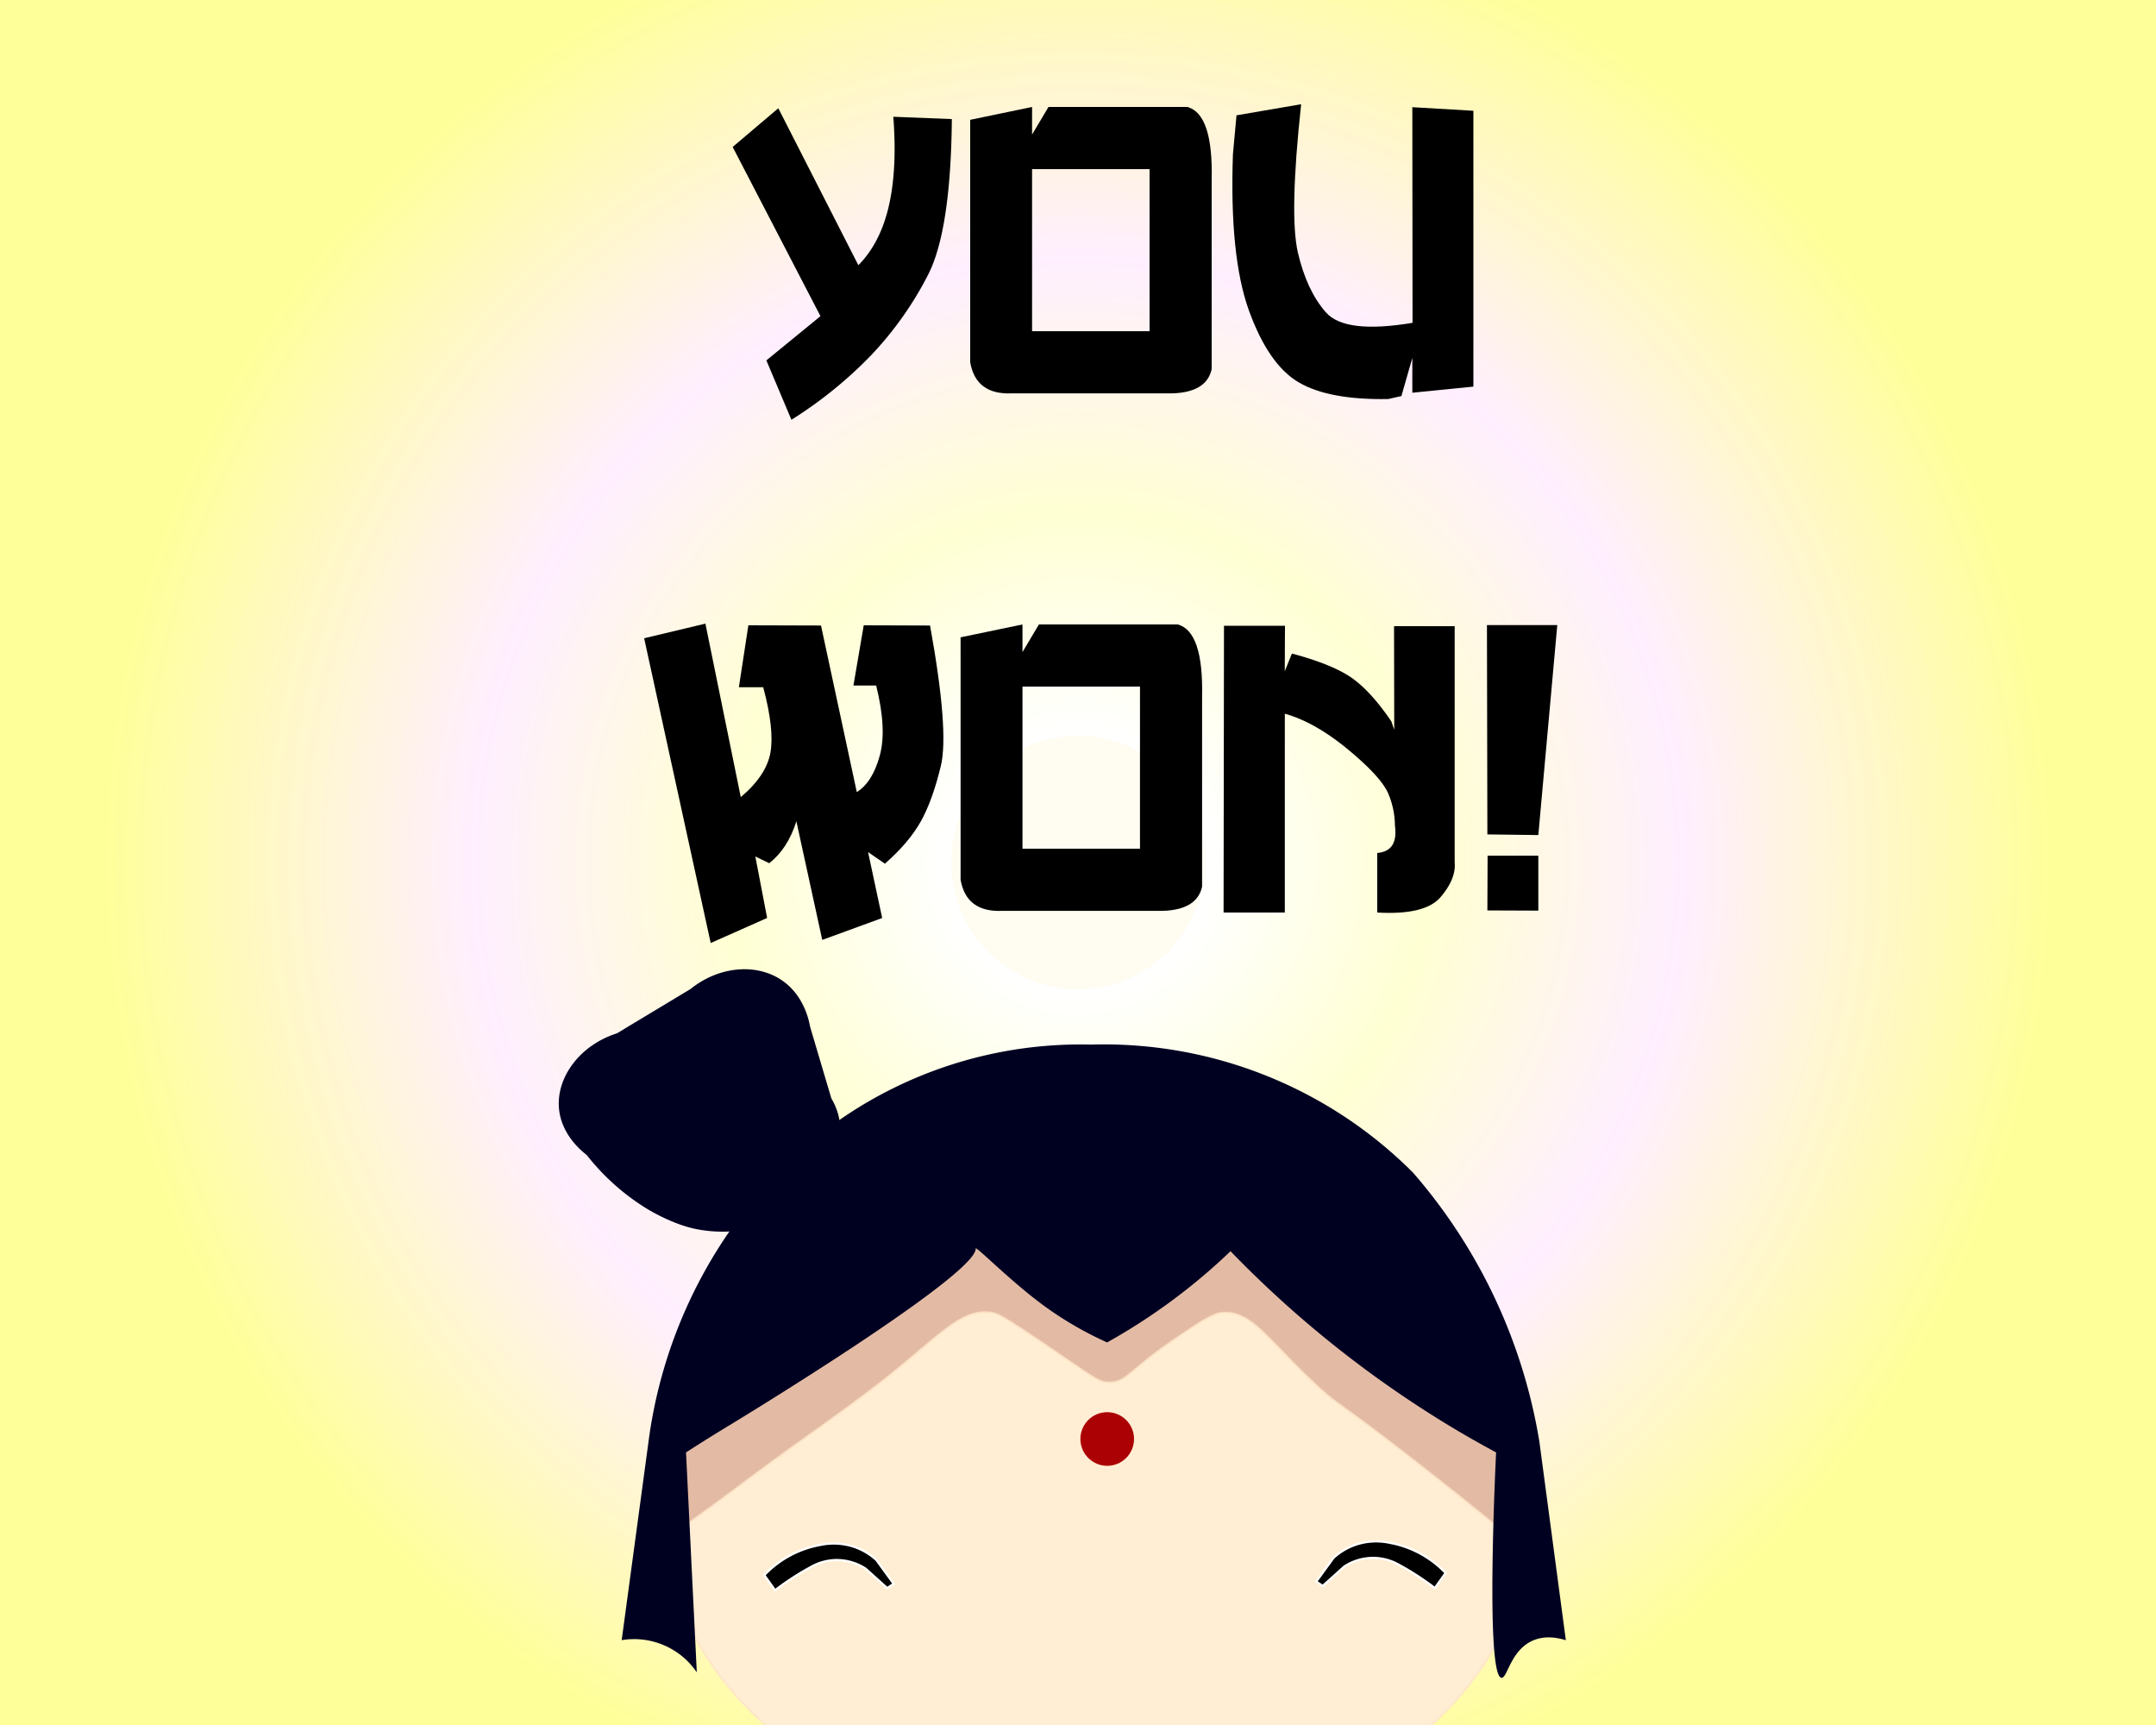 <svg id="Lag_1" data-name="Lag 1" xmlns="http://www.w3.org/2000/svg" xmlns:xlink="http://www.w3.org/1999/xlink" width="1000" height="800" viewBox="0 0 1000 800"><rect x="0" y="0" width="1000" height="800" fill="#808080" stroke="none"/><defs><style>.cls-1{fill:url(#Ikke-navngivet_forløb_50);}.cls-2{fill:#ffeed3;}.cls-3{fill:#ffe7c9;}.cls-4{fill:#d8a893;stroke:#ffe7c9;opacity:0.73;}.cls-4,.cls-7{stroke-miterlimit:10;}.cls-5{fill:#000021;}.cls-6{fill:#ab0004;}.cls-7{stroke:#fff;}</style><radialGradient id="Ikke-navngivet_forløb_50" cx="500" cy="400" r="452.77" gradientUnits="userSpaceOnUse"><stop offset="0.13" stop-color="#fffcf2"/><stop offset="0.13" stop-color="#fffefb"/><stop offset="0.13" stop-color="#fff"/><stop offset="0.17" stop-color="#fffff8"/><stop offset="0.36" stop-color="#ffffd3"/><stop offset="0.62" stop-color="#ffefff"/><stop offset="1" stop-color="#ff9"/></radialGradient></defs><title>Tegnebræt 17</title><rect class="cls-1" width="1000" height="800"/><path d="M361,50.2,398.13,123q10.15-10.26,14.11-27.39t2.1-41.46l27.15,1.08q-.5,51.75-11.08,72.31a160,160,0,0,1-26.08,36.91,195.74,195.74,0,0,1-37.25,30.23l-11.62-27.54,25.09-20.51L339.83,68.16Z"/><path d="M478.7,49.61V62.4l7.61-12.79h64.46Q562.68,52.93,562,83.2v88q-2.34,10.74-18.26,11.23H469.22Q452.63,183.11,450,168V55.57Zm0,28.81v75.19h54.49V78.42Z"/><path d="M603.5,48.34Q597.93,99.7,602,117.19t12.94,27.63q8.88,10.17,40.23,4.89l-.1-100,28.32,1.66V179.3l-28.32,2.83V166L650,183.69l-6.16,1.37q-27.44.48-41.45-7.72T579.28,144q-9.07-25.09-7.42-72.46l1.66-18.06Z"/><path d="M327.18,289.22l16.41,80.47q11.91-10.06,13.77-20.75T354,318.71H342.71l4.4-28.71,33.69.1,16.6,77.24q7.23-4.48,10.64-16.84t-1.66-32.57H395.84L400.62,290l30.76.1q8.89,49,5,65.13T427,381.11q-5.52,9.76-16.56,19.44l-7.81-5.37,6.54,30.56L381.38,435.9l-12-55q-4,12.69-12.6,19.43l-6.44-3.12,5.47,28.51-26.17,11.62L298.77,296Z"/><path d="M474.25,289.61V302.4l7.62-12.79h64.45q11.92,3.31,11.23,33.59v88q-2.34,10.74-18.26,11.23H464.78q-16.61.69-19.24-14.45V295.57Zm0,28.81v75.19h54.5V318.42Z"/><path d="M567.71,290.2H596l-.1,21.09,3.32-8.2q18.66,5,27.59,11.18t18.51,20.26l1.36,3.91-.09-48.05h28.12V400q.69,7.52-6.49,16T638.8,423.2V395.57q9.76-.78,8.21-12.6a39.06,39.06,0,0,0-2.88-14.41q-3-7.76-18.56-20.7T595.93,331V423.2H567.52Z"/><path d="M689.68,289.9H722.3l-8.79,97.37-23.63-.3Zm.3,106.94h23.53v25.48l-23.63-.09Z"/><path class="cls-2" d="M509.59,853.52l-3.38,0c-36.56-.55-75.89-9.73-107.89-25.2-41.56-20.08-70.86-50.62-84.73-88.3-25.73-69.93,7.71-140.24,44.17-179.2,52.51-56.09,122.53-62.15,150.21-62.15h1.92c23.15.22,102.9,6,157,71.7,2.92,3.54,71.05,87.7,34.36,176.81C686.16,783.91,657.47,812.1,616,831,584.52,845.3,545.73,853.52,509.59,853.52Z"/><path class="cls-3" d="M508,498.15v1h1.93c23.09.22,102.65,6,156.65,71.52,2.91,3.53,70.86,87.47,34.28,176.3a145.31,145.31,0,0,1-35.31,50.89c-13.79,12.92-30.51,23.91-49.7,32.64C584.37,844.82,545.66,853,509.59,853l-3.37,0c-36.49-.55-75.74-9.71-107.69-25.15-19.47-9.41-36.31-21.09-50-34.72a145.45,145.45,0,0,1-34.44-53.3c-25.66-69.72,7.7-139.83,44.07-178.69,52.37-55.95,122.23-62,149.83-62v-1m0,0c-20.89,0-95.35,3.32-150.56,62.31-39.12,41.8-69.14,112.15-44.27,179.72C344.55,825.54,443.94,853.07,506.21,854l3.38,0C571.48,854,668,829.3,701.74,747.36c36.49-88.6-30.1-172.07-34.43-177.32-57.17-69.33-142.4-71.74-157.41-71.88Z"/><path class="cls-4" d="M313.23,710.91c7.92-5.67,21.12-15.22,37.33-27.37,22.29-16.73,45.71-32,67.19-49.77,21-17.36,29.83-26.93,42.3-24.89,2.44.4,4.56,1.17,24.88,14.93,22.83,15.46,24.77,17.61,29.87,17.42,8-.29,9.12-5.82,29.86-19.9,11.87-8.07,17.81-12.1,22.39-12.45,13.84-1,21.14,13.2,44.79,34.84,10,9.12,6.2,4.33,42.31,32.35,11.68,9.07,28.89,22.62,49.77,39.82l-7.47-62.28h0v.07c0,2.48-119.44-94.56-119.44-92.08s-136.87,0-136.87,0L313.23,641.23Z"/><path class="cls-5" d="M300.79,668.61a222.28,222.28,0,0,1,57.92-122.84,196,196,0,0,1,147.36-61.32,202.51,202.51,0,0,1,149.32,59.38A252.39,252.39,0,0,1,714,668.61l12.27,92.07c-3.67-1.14-9.37-2.26-14.93,0-10.73,4.36-12.15,17.75-14.93,17.42-7.68-.91-2.52-103.71-2.49-104.52-9.76-5.25-19.74-11-29.86-17.42a505.59,505.59,0,0,1-93.32-75.89,279,279,0,0,1-57.23,42.3,162.67,162.67,0,0,1-29.86-17.42c-15.24-11.27-30.46-26.83-31.09-26.19a.08.08,0,0,0,0,.06c.4,12.61-114.46,82.12-114.46,82.12-9.31,5.63-16.55,10.28-19.91,12.44l5,102a35.11,35.11,0,0,0-34.84-14.93Q294.58,714.65,300.79,668.61Z"/><path class="cls-5" d="M286.12,479.24l34.11-20.53c13.4-10.8,30.91-12.09,42.64-3.93,9.95,6.92,12.31,18.24,12.85,21.31q4.93,16.65,9.88,33.3a30,30,0,0,1-10.18,41l-34.11,20.53a63.68,63.68,0,0,1-17.92-.82c-10.66-2-21.39-8.35-23.06-9.36a105.57,105.57,0,0,1-28.2-25.1c-2.35-1.8-11.66-9.3-12.84-21.32C257.87,500,268.63,484.82,286.12,479.24Z"/><circle class="cls-6" cx="513.55" cy="667.36" r="12.44"/><path class="cls-7" d="M359.5,737.5c2.15-1.65,4.48-3.33,7-5,3.47-2.31,6.83-4.29,10-6a24.34,24.34,0,0,1,11-3,24.66,24.66,0,0,1,14,4l10,9,3-2-8-11a29.38,29.38,0,0,0-10-6,29.76,29.76,0,0,0-16-1,47.52,47.52,0,0,0-26,14Z"/><path class="cls-7" d="M665.5,736.5c-2.15-1.65-4.48-3.33-7-5-3.47-2.31-6.83-4.29-10-6a24.34,24.34,0,0,0-11-3,24.66,24.66,0,0,0-14,4l-10,9-3-2,8-11a29.38,29.38,0,0,1,10-6,29.76,29.76,0,0,1,16-1,47.52,47.52,0,0,1,26,14Z"/></svg>
